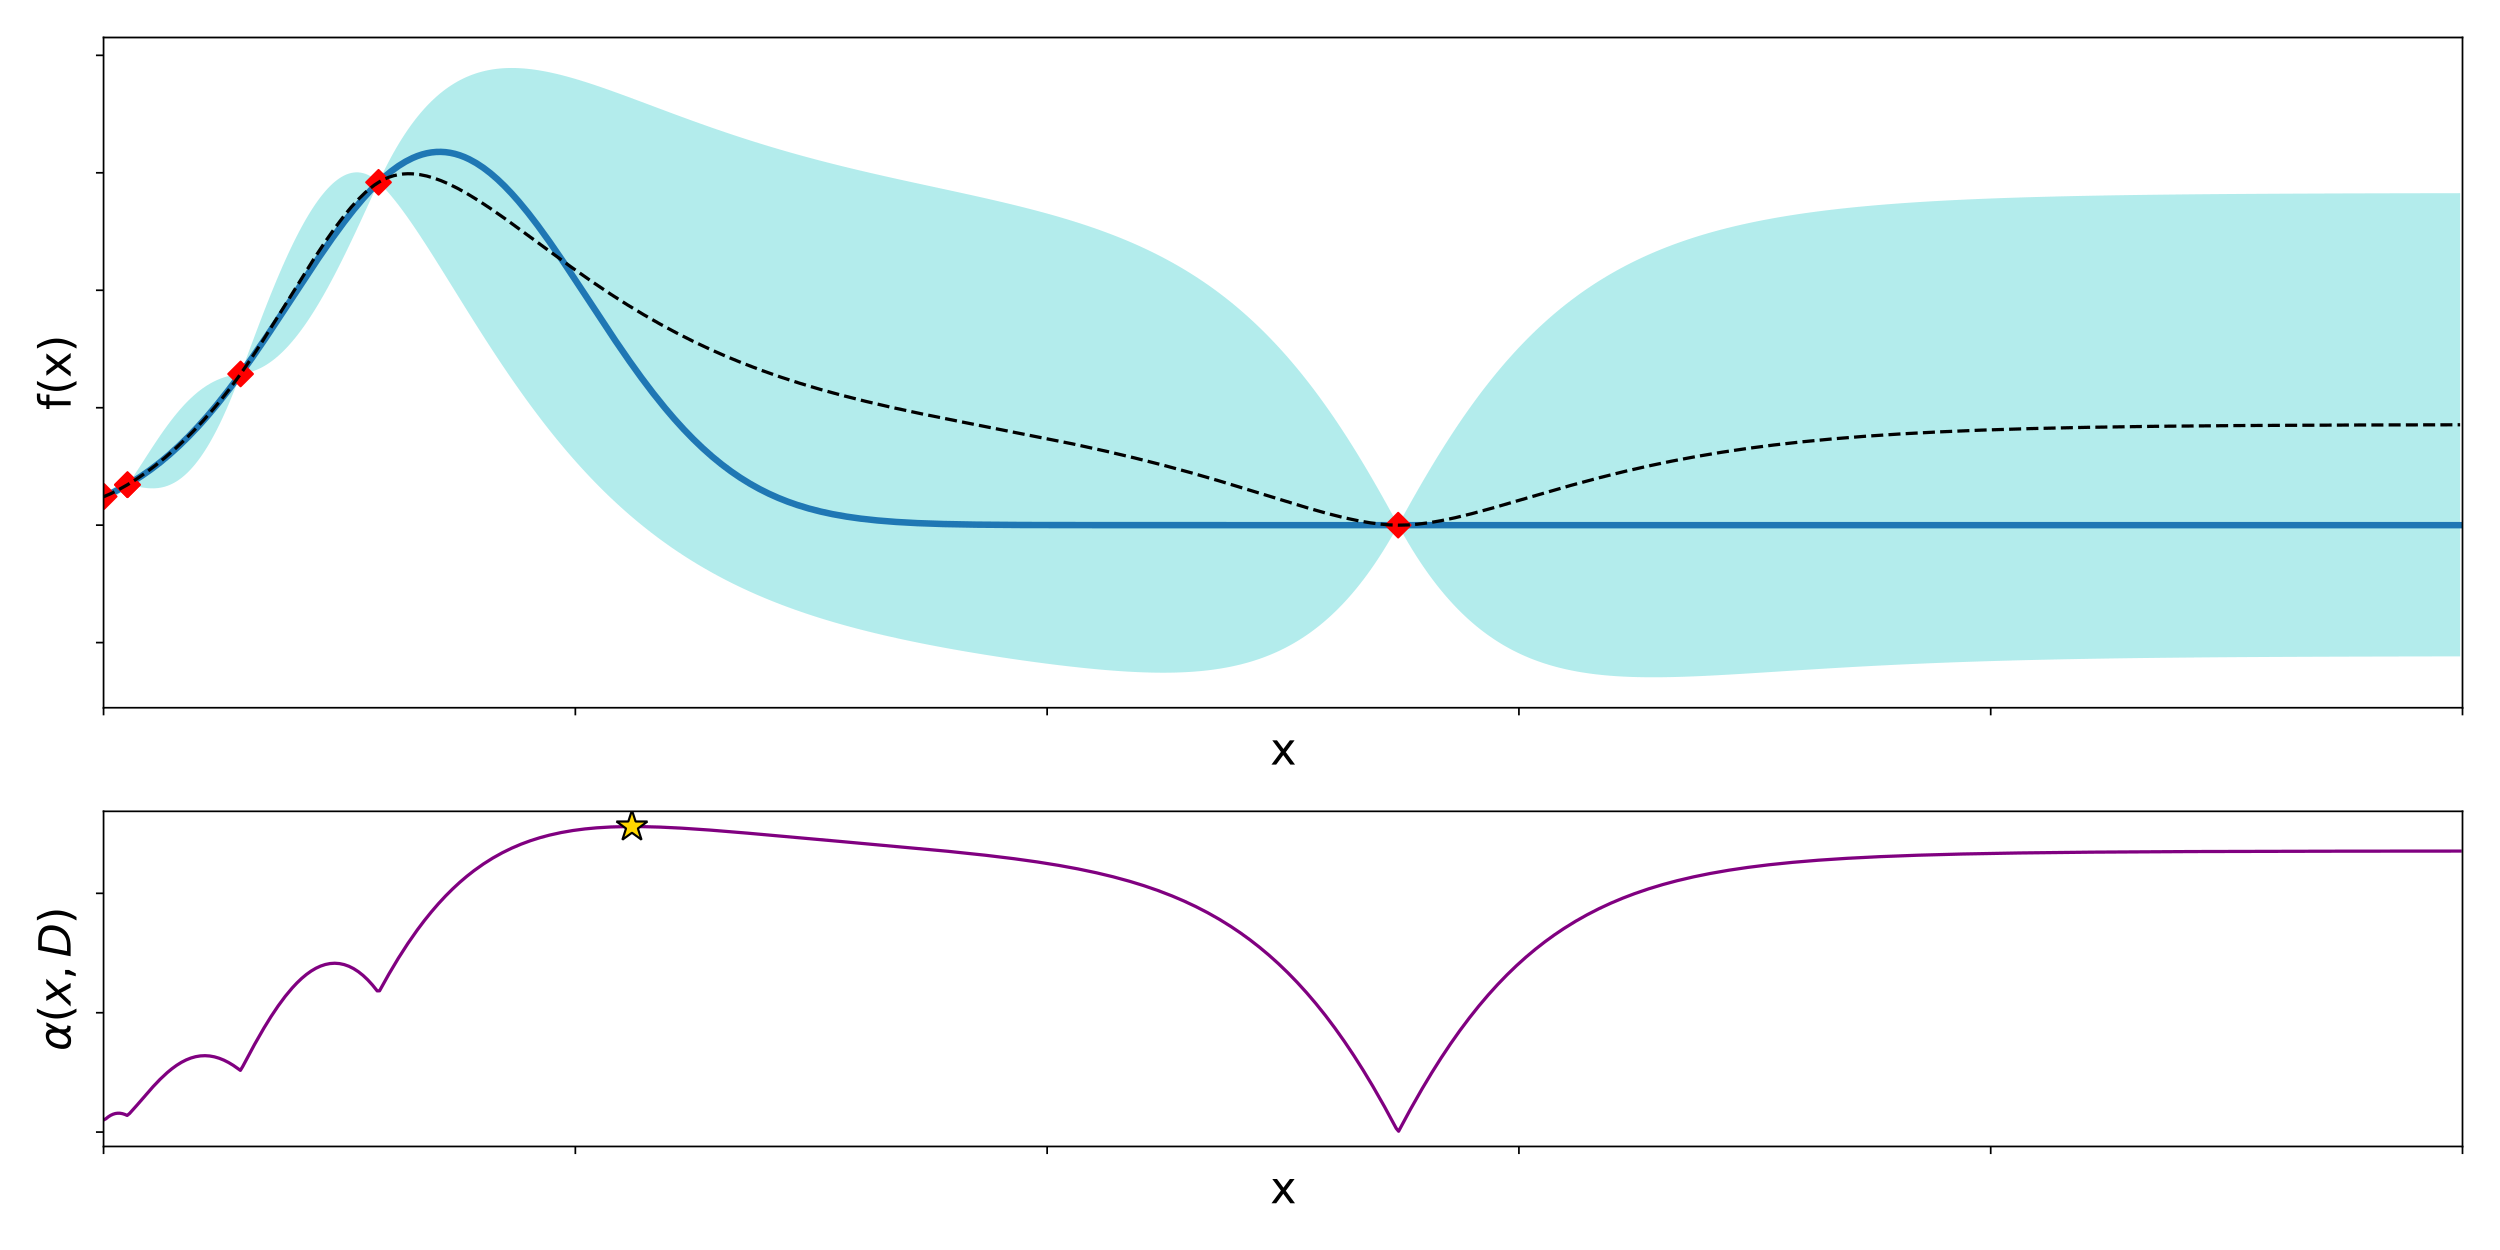 <?xml version="1.0" encoding="utf-8" standalone="no"?>
<!DOCTYPE svg PUBLIC "-//W3C//DTD SVG 1.1//EN"
  "http://www.w3.org/Graphics/SVG/1.1/DTD/svg11.dtd">
<svg xmlns:xlink="http://www.w3.org/1999/xlink" width="1152pt" height="576pt" viewBox="0 0 1152 576" xmlns="http://www.w3.org/2000/svg" version="1.1">
 <defs>
  <style type="text/css">*{stroke-linejoin: round; stroke-linecap: butt}</style>
 </defs>
 <g id="figure_1">
  <g id="patch_1">
   <path d="M 0 576 
L 1152 576 
L 1152 0 
L 0 0 
z
" style="fill: #ffffff"/>
  </g>
  <g id="axes_1">
   <g id="patch_2">
    <path d="M 47.72 326.133 
L 1134.72 326.133 
L 1134.72 17.28 
L 47.72 17.28 
z
" style="fill: #ffffff"/>
   </g>
   <g id="patch_3">
    <path d="M 47.72 229.167 
L 48.807 229.084 
L 49.894 229.281 
L 50.981 229.267 
L 52.068 229.041 
L 53.155 228.607 
L 54.242 227.97 
L 55.329 227.138 
L 56.416 226.12 
L 57.503 224.927 
L 58.59 223.589 
L 59.677 223.522 
L 60.764 223.721 
L 61.851 223.936 
L 62.938 224.154 
L 64.025 224.365 
L 65.112 224.559 
L 66.199 224.728 
L 67.286 224.867 
L 68.373 224.968 
L 69.46 225.027 
L 70.547 225.039 
L 71.634 224.999 
L 72.721 224.904 
L 73.808 224.75 
L 74.895 224.533 
L 75.982 224.251 
L 77.069 223.9 
L 78.156 223.48 
L 79.243 222.987 
L 80.33 222.419 
L 81.417 221.775 
L 82.504 221.052 
L 83.591 220.25 
L 84.678 219.367 
L 85.765 218.401 
L 86.852 217.352 
L 87.939 216.219 
L 89.026 215.001 
L 90.113 213.698 
L 91.2 212.308 
L 92.287 210.831 
L 93.374 209.267 
L 94.461 207.616 
L 95.548 205.878 
L 96.635 204.052 
L 97.722 202.139 
L 98.809 200.139 
L 99.896 198.052 
L 100.983 195.879 
L 102.07 193.62 
L 103.157 191.277 
L 104.244 188.849 
L 105.331 186.338 
L 106.418 183.746 
L 107.505 181.073 
L 108.592 178.321 
L 109.679 175.493 
L 110.766 172.622 
L 111.853 172.198 
L 112.94 172.017 
L 114.027 171.789 
L 115.114 171.513 
L 116.201 171.186 
L 117.288 170.807 
L 118.375 170.376 
L 119.462 169.891 
L 120.549 169.353 
L 121.636 168.76 
L 122.723 168.112 
L 123.81 167.408 
L 124.897 166.65 
L 125.984 165.836 
L 127.071 164.966 
L 128.158 164.041 
L 129.245 163.061 
L 130.332 162.025 
L 131.419 160.934 
L 132.506 159.789 
L 133.593 158.59 
L 134.68 157.338 
L 135.767 156.032 
L 136.854 154.674 
L 137.941 153.263 
L 139.028 151.802 
L 140.115 150.291 
L 141.202 148.73 
L 142.289 147.12 
L 143.376 145.462 
L 144.463 143.758 
L 145.55 142.009 
L 146.637 140.214 
L 147.724 138.377 
L 148.811 136.497 
L 149.898 134.576 
L 150.985 132.616 
L 152.072 130.617 
L 153.159 128.582 
L 154.246 126.512 
L 155.333 124.407 
L 156.42 122.271 
L 157.507 120.105 
L 158.594 117.91 
L 159.681 115.688 
L 160.768 113.442 
L 161.855 111.172 
L 162.942 108.882 
L 164.029 106.573 
L 165.116 104.248 
L 166.203 101.909 
L 167.29 99.558 
L 168.377 97.198 
L 169.464 94.831 
L 170.551 92.46 
L 171.638 90.089 
L 172.725 87.719 
L 173.812 85.358 
L 174.899 84.466 
L 175.986 85.539 
L 177.073 86.672 
L 178.16 87.857 
L 179.247 89.091 
L 180.334 90.37 
L 181.421 91.692 
L 182.508 93.054 
L 183.595 94.454 
L 184.682 95.888 
L 185.769 97.355 
L 186.856 98.852 
L 187.943 100.377 
L 189.03 101.928 
L 190.117 103.503 
L 191.204 105.1 
L 192.291 106.718 
L 193.378 108.354 
L 194.465 110.007 
L 195.552 111.675 
L 196.639 113.358 
L 197.726 115.052 
L 198.813 116.758 
L 199.9 118.473 
L 200.987 120.197 
L 202.074 121.927 
L 203.161 123.664 
L 204.248 125.406 
L 205.335 127.152 
L 206.422 128.901 
L 207.509 130.651 
L 208.596 132.403 
L 209.683 134.154 
L 210.77 135.906 
L 211.857 137.655 
L 212.944 139.403 
L 214.031 141.147 
L 215.118 142.888 
L 216.205 144.625 
L 217.292 146.356 
L 218.379 148.083 
L 219.466 149.803 
L 220.553 151.517 
L 221.64 153.224 
L 222.727 154.923 
L 223.814 156.614 
L 224.901 158.297 
L 225.988 159.972 
L 227.075 161.637 
L 228.162 163.292 
L 229.249 164.938 
L 230.336 166.573 
L 231.423 168.199 
L 232.51 169.813 
L 233.597 171.416 
L 234.684 173.009 
L 235.771 174.59 
L 236.858 176.159 
L 237.945 177.716 
L 239.032 179.261 
L 240.119 180.794 
L 241.206 182.315 
L 242.293 183.823 
L 243.38 185.319 
L 244.467 186.802 
L 245.554 188.272 
L 246.641 189.729 
L 247.728 191.173 
L 248.815 192.604 
L 249.902 194.022 
L 250.989 195.427 
L 252.076 196.819 
L 253.163 198.197 
L 254.25 199.562 
L 255.337 200.913 
L 256.424 202.251 
L 257.511 203.576 
L 258.598 204.888 
L 259.685 206.186 
L 260.772 207.471 
L 261.859 208.742 
L 262.946 210 
L 264.033 211.245 
L 265.12 212.477 
L 266.207 213.695 
L 267.294 214.901 
L 268.381 216.093 
L 269.468 217.272 
L 270.555 218.438 
L 271.642 219.592 
L 272.729 220.732 
L 273.816 221.859 
L 274.903 222.974 
L 275.99 224.076 
L 277.077 225.166 
L 278.164 226.243 
L 279.251 227.307 
L 280.338 228.359 
L 281.425 229.399 
L 282.512 230.427 
L 283.599 231.443 
L 284.686 232.446 
L 285.773 233.438 
L 286.86 234.418 
L 287.947 235.386 
L 289.034 236.343 
L 290.121 237.288 
L 291.208 238.221 
L 292.295 239.143 
L 293.382 240.054 
L 294.469 240.954 
L 295.556 241.843 
L 296.643 242.721 
L 297.73 243.588 
L 298.817 244.444 
L 299.904 245.29 
L 300.991 246.125 
L 302.078 246.95 
L 303.165 247.765 
L 304.252 248.569 
L 305.339 249.363 
L 306.426 250.148 
L 307.513 250.922 
L 308.6 251.687 
L 309.687 252.442 
L 310.774 253.187 
L 311.861 253.923 
L 312.948 254.65 
L 314.035 255.367 
L 315.122 256.076 
L 316.209 256.775 
L 317.296 257.466 
L 318.383 258.147 
L 319.47 258.82 
L 320.557 259.484 
L 321.644 260.14 
L 322.731 260.788 
L 323.818 261.427 
L 324.905 262.058 
L 325.992 262.681 
L 327.079 263.295 
L 328.166 263.902 
L 329.253 264.502 
L 330.34 265.093 
L 331.427 265.677 
L 332.514 266.254 
L 333.601 266.823 
L 334.688 267.384 
L 335.775 267.939 
L 336.862 268.486 
L 337.949 269.027 
L 339.036 269.56 
L 340.123 270.087 
L 341.21 270.607 
L 342.297 271.12 
L 343.384 271.627 
L 344.471 272.128 
L 345.558 272.622 
L 346.645 273.109 
L 347.732 273.591 
L 348.819 274.066 
L 349.906 274.536 
L 350.993 274.999 
L 352.08 275.457 
L 353.167 275.909 
L 354.254 276.355 
L 355.341 276.796 
L 356.428 277.231 
L 357.515 277.66 
L 358.602 278.085 
L 359.689 278.504 
L 360.776 278.917 
L 361.863 279.326 
L 362.95 279.73 
L 364.037 280.128 
L 365.124 280.522 
L 366.211 280.911 
L 367.298 281.295 
L 368.385 281.675 
L 369.472 282.05 
L 370.559 282.42 
L 371.646 282.786 
L 372.733 283.148 
L 373.82 283.505 
L 374.907 283.858 
L 375.994 284.207 
L 377.081 284.552 
L 378.168 284.892 
L 379.255 285.229 
L 380.342 285.562 
L 381.429 285.891 
L 382.516 286.216 
L 383.603 286.537 
L 384.69 286.855 
L 385.777 287.169 
L 386.864 287.479 
L 387.951 287.786 
L 389.038 288.09 
L 390.125 288.39 
L 391.212 288.687 
L 392.299 288.981 
L 393.386 289.271 
L 394.473 289.558 
L 395.56 289.842 
L 396.647 290.123 
L 397.734 290.401 
L 398.821 290.676 
L 399.908 290.948 
L 400.995 291.218 
L 402.082 291.484 
L 403.169 291.748 
L 404.256 292.009 
L 405.343 292.268 
L 406.43 292.523 
L 407.517 292.776 
L 408.604 293.027 
L 409.691 293.275 
L 410.778 293.521 
L 411.865 293.764 
L 412.952 294.006 
L 414.039 294.244 
L 415.126 294.481 
L 416.213 294.715 
L 417.3 294.947 
L 418.387 295.177 
L 419.474 295.404 
L 420.561 295.63 
L 421.648 295.854 
L 422.735 296.075 
L 423.822 296.295 
L 424.909 296.512 
L 425.996 296.728 
L 427.083 296.942 
L 428.17 297.154 
L 429.257 297.364 
L 430.344 297.573 
L 431.431 297.779 
L 432.518 297.984 
L 433.605 298.187 
L 434.692 298.389 
L 435.779 298.589 
L 436.866 298.787 
L 437.953 298.984 
L 439.04 299.179 
L 440.127 299.372 
L 441.214 299.564 
L 442.301 299.755 
L 443.388 299.943 
L 444.475 300.131 
L 445.562 300.317 
L 446.649 300.502 
L 447.736 300.685 
L 448.823 300.866 
L 449.91 301.047 
L 450.997 301.226 
L 452.084 301.403 
L 453.171 301.579 
L 454.258 301.754 
L 455.345 301.928 
L 456.432 302.1 
L 457.519 302.271 
L 458.606 302.441 
L 459.693 302.609 
L 460.78 302.776 
L 461.867 302.941 
L 462.954 303.106 
L 464.041 303.269 
L 465.128 303.431 
L 466.215 303.591 
L 467.302 303.75 
L 468.389 303.908 
L 469.476 304.065 
L 470.563 304.22 
L 471.65 304.374 
L 472.737 304.526 
L 473.824 304.677 
L 474.911 304.827 
L 475.998 304.976 
L 477.085 305.123 
L 478.172 305.269 
L 479.259 305.413 
L 480.346 305.556 
L 481.433 305.697 
L 482.52 305.837 
L 483.607 305.976 
L 484.694 306.113 
L 485.781 306.248 
L 486.868 306.382 
L 487.955 306.515 
L 489.042 306.645 
L 490.129 306.774 
L 491.216 306.902 
L 492.303 307.027 
L 493.39 307.151 
L 494.477 307.273 
L 495.564 307.394 
L 496.651 307.512 
L 497.738 307.628 
L 498.825 307.743 
L 499.912 307.855 
L 500.999 307.966 
L 502.086 308.074 
L 503.173 308.18 
L 504.26 308.284 
L 505.347 308.385 
L 506.434 308.485 
L 507.521 308.581 
L 508.608 308.676 
L 509.695 308.768 
L 510.782 308.857 
L 511.869 308.943 
L 512.956 309.027 
L 514.043 309.108 
L 515.13 309.186 
L 516.217 309.261 
L 517.304 309.333 
L 518.391 309.401 
L 519.478 309.467 
L 520.565 309.529 
L 521.652 309.587 
L 522.739 309.642 
L 523.826 309.694 
L 524.913 309.741 
L 526 309.785 
L 527.087 309.825 
L 528.174 309.861 
L 529.261 309.892 
L 530.348 309.919 
L 531.435 309.942 
L 532.522 309.96 
L 533.609 309.974 
L 534.696 309.982 
L 535.783 309.986 
L 536.87 309.985 
L 537.957 309.978 
L 539.044 309.966 
L 540.131 309.948 
L 541.218 309.925 
L 542.305 309.895 
L 543.392 309.86 
L 544.479 309.818 
L 545.566 309.77 
L 546.653 309.716 
L 547.74 309.655 
L 548.827 309.587 
L 549.914 309.511 
L 551.001 309.429 
L 552.088 309.339 
L 553.175 309.241 
L 554.262 309.135 
L 555.349 309.022 
L 556.436 308.9 
L 557.523 308.769 
L 558.61 308.63 
L 559.697 308.482 
L 560.784 308.324 
L 561.871 308.157 
L 562.958 307.98 
L 564.045 307.794 
L 565.132 307.597 
L 566.219 307.389 
L 567.306 307.171 
L 568.393 306.942 
L 569.48 306.702 
L 570.567 306.45 
L 571.654 306.186 
L 572.741 305.91 
L 573.828 305.622 
L 574.915 305.321 
L 576.002 305.007 
L 577.089 304.68 
L 578.176 304.339 
L 579.263 303.984 
L 580.35 303.615 
L 581.437 303.231 
L 582.524 302.832 
L 583.611 302.417 
L 584.698 301.987 
L 585.785 301.541 
L 586.872 301.079 
L 587.959 300.6 
L 589.046 300.104 
L 590.133 299.59 
L 591.22 299.058 
L 592.307 298.508 
L 593.394 297.939 
L 594.481 297.351 
L 595.568 296.744 
L 596.655 296.116 
L 597.742 295.468 
L 598.829 294.8 
L 599.916 294.11 
L 601.003 293.398 
L 602.09 292.665 
L 603.177 291.909 
L 604.264 291.13 
L 605.351 290.327 
L 606.438 289.5 
L 607.525 288.649 
L 608.612 287.773 
L 609.699 286.872 
L 610.786 285.945 
L 611.873 284.992 
L 612.96 284.011 
L 614.047 283.004 
L 615.134 281.968 
L 616.221 280.904 
L 617.308 279.812 
L 618.395 278.69 
L 619.482 277.538 
L 620.569 276.356 
L 621.656 275.143 
L 622.743 273.898 
L 623.83 272.622 
L 624.917 271.313 
L 626.004 269.971 
L 627.091 268.596 
L 628.178 267.186 
L 629.265 265.742 
L 630.352 264.263 
L 631.439 262.749 
L 632.526 261.198 
L 633.613 259.611 
L 634.7 257.987 
L 635.787 256.325 
L 636.874 254.626 
L 637.961 252.888 
L 639.048 251.11 
L 640.135 249.294 
L 641.222 247.438 
L 642.309 245.541 
L 643.396 243.606 
L 644.483 242.384 
L 645.57 244.348 
L 646.657 246.282 
L 647.744 248.177 
L 648.831 250.032 
L 649.918 251.847 
L 651.005 253.623 
L 652.092 255.36 
L 653.179 257.058 
L 654.266 258.719 
L 655.353 260.343 
L 656.44 261.93 
L 657.527 263.481 
L 658.614 264.995 
L 659.701 266.475 
L 660.788 267.919 
L 661.875 269.33 
L 662.962 270.706 
L 664.049 272.049 
L 665.136 273.36 
L 666.223 274.639 
L 667.31 275.885 
L 668.397 277.101 
L 669.484 278.286 
L 670.571 279.441 
L 671.658 280.566 
L 672.745 281.662 
L 673.832 282.73 
L 674.919 283.77 
L 676.006 284.782 
L 677.093 285.767 
L 678.18 286.725 
L 679.267 287.658 
L 680.354 288.565 
L 681.441 289.447 
L 682.528 290.304 
L 683.615 291.137 
L 684.702 291.947 
L 685.789 292.733 
L 686.876 293.497 
L 687.963 294.238 
L 689.05 294.958 
L 690.137 295.656 
L 691.224 296.333 
L 692.311 296.99 
L 693.398 297.627 
L 694.485 298.244 
L 695.572 298.842 
L 696.659 299.422 
L 697.746 299.982 
L 698.833 300.525 
L 699.92 301.051 
L 701.007 301.559 
L 702.094 302.05 
L 703.181 302.525 
L 704.268 302.984 
L 705.355 303.427 
L 706.442 303.854 
L 707.529 304.267 
L 708.616 304.665 
L 709.703 305.049 
L 710.79 305.419 
L 711.877 305.776 
L 712.964 306.119 
L 714.051 306.449 
L 715.138 306.766 
L 716.225 307.071 
L 717.312 307.364 
L 718.399 307.646 
L 719.486 307.916 
L 720.573 308.174 
L 721.66 308.422 
L 722.747 308.659 
L 723.834 308.886 
L 724.921 309.103 
L 726.008 309.31 
L 727.095 309.508 
L 728.182 309.696 
L 729.269 309.875 
L 730.356 310.046 
L 731.443 310.208 
L 732.53 310.361 
L 733.617 310.507 
L 734.704 310.644 
L 735.791 310.774 
L 736.878 310.897 
L 737.965 311.012 
L 739.052 311.12 
L 740.139 311.222 
L 741.226 311.317 
L 742.313 311.405 
L 743.4 311.487 
L 744.487 311.563 
L 745.574 311.634 
L 746.661 311.698 
L 747.748 311.757 
L 748.835 311.811 
L 749.922 311.859 
L 751.009 311.903 
L 752.096 311.942 
L 753.183 311.975 
L 754.27 312.005 
L 755.357 312.03 
L 756.444 312.05 
L 757.531 312.067 
L 758.618 312.08 
L 759.705 312.088 
L 760.792 312.093 
L 761.879 312.095 
L 762.966 312.092 
L 764.053 312.087 
L 765.14 312.078 
L 766.227 312.067 
L 767.314 312.052 
L 768.401 312.034 
L 769.488 312.014 
L 770.575 311.991 
L 771.662 311.965 
L 772.749 311.937 
L 773.836 311.906 
L 774.923 311.873 
L 776.01 311.838 
L 777.097 311.801 
L 778.184 311.762 
L 779.271 311.721 
L 780.358 311.678 
L 781.445 311.633 
L 782.532 311.587 
L 783.619 311.539 
L 784.706 311.489 
L 785.793 311.439 
L 786.88 311.386 
L 787.967 311.333 
L 789.054 311.278 
L 790.141 311.221 
L 791.228 311.164 
L 792.315 311.106 
L 793.402 311.047 
L 794.489 310.986 
L 795.576 310.925 
L 796.663 310.863 
L 797.75 310.8 
L 798.837 310.737 
L 799.924 310.673 
L 801.011 310.608 
L 802.098 310.542 
L 803.185 310.476 
L 804.272 310.41 
L 805.359 310.343 
L 806.446 310.276 
L 807.533 310.208 
L 808.62 310.14 
L 809.707 310.071 
L 810.794 310.003 
L 811.881 309.934 
L 812.968 309.865 
L 814.055 309.796 
L 815.142 309.726 
L 816.229 309.657 
L 817.316 309.587 
L 818.403 309.517 
L 819.49 309.448 
L 820.577 309.378 
L 821.664 309.309 
L 822.751 309.239 
L 823.838 309.17 
L 824.925 309.1 
L 826.012 309.031 
L 827.099 308.962 
L 828.186 308.893 
L 829.273 308.824 
L 830.36 308.756 
L 831.447 308.687 
L 832.534 308.619 
L 833.621 308.551 
L 834.708 308.484 
L 835.795 308.416 
L 836.882 308.349 
L 837.969 308.283 
L 839.056 308.216 
L 840.143 308.15 
L 841.23 308.085 
L 842.317 308.019 
L 843.404 307.954 
L 844.491 307.89 
L 845.578 307.826 
L 846.665 307.762 
L 847.752 307.699 
L 848.839 307.636 
L 849.926 307.573 
L 851.013 307.511 
L 852.1 307.449 
L 853.187 307.388 
L 854.274 307.327 
L 855.361 307.267 
L 856.448 307.207 
L 857.535 307.148 
L 858.622 307.089 
L 859.709 307.031 
L 860.796 306.973 
L 861.883 306.915 
L 862.97 306.858 
L 864.057 306.802 
L 865.144 306.746 
L 866.231 306.69 
L 867.318 306.635 
L 868.405 306.581 
L 869.492 306.527 
L 870.579 306.473 
L 871.666 306.42 
L 872.753 306.368 
L 873.84 306.316 
L 874.927 306.264 
L 876.014 306.213 
L 877.101 306.163 
L 878.188 306.113 
L 879.275 306.064 
L 880.362 306.015 
L 881.449 305.966 
L 882.536 305.918 
L 883.623 305.871 
L 884.71 305.824 
L 885.797 305.777 
L 886.884 305.731 
L 887.971 305.686 
L 889.058 305.641 
L 890.145 305.597 
L 891.232 305.553 
L 892.319 305.509 
L 893.406 305.466 
L 894.493 305.424 
L 895.58 305.382 
L 896.667 305.34 
L 897.754 305.299 
L 898.841 305.258 
L 899.928 305.218 
L 901.015 305.178 
L 902.102 305.139 
L 903.189 305.101 
L 904.276 305.062 
L 905.363 305.024 
L 906.45 304.987 
L 907.537 304.95 
L 908.624 304.914 
L 909.711 304.878 
L 910.798 304.842 
L 911.885 304.807 
L 912.972 304.772 
L 914.059 304.738 
L 915.146 304.704 
L 916.233 304.67 
L 917.32 304.637 
L 918.407 304.605 
L 919.494 304.573 
L 920.581 304.541 
L 921.668 304.509 
L 922.755 304.478 
L 923.842 304.448 
L 924.929 304.418 
L 926.016 304.388 
L 927.103 304.358 
L 928.19 304.329 
L 929.277 304.301 
L 930.364 304.272 
L 931.451 304.245 
L 932.538 304.217 
L 933.625 304.19 
L 934.712 304.163 
L 935.799 304.136 
L 936.886 304.11 
L 937.973 304.085 
L 939.06 304.059 
L 940.147 304.034 
L 941.234 304.009 
L 942.321 303.985 
L 943.408 303.961 
L 944.495 303.937 
L 945.582 303.914 
L 946.669 303.891 
L 947.756 303.868 
L 948.843 303.845 
L 949.93 303.823 
L 951.017 303.801 
L 952.104 303.78 
L 953.191 303.759 
L 954.278 303.738 
L 955.365 303.717 
L 956.452 303.697 
L 957.539 303.676 
L 958.626 303.657 
L 959.713 303.637 
L 960.8 303.618 
L 961.887 303.599 
L 962.974 303.58 
L 964.061 303.562 
L 965.148 303.543 
L 966.235 303.526 
L 967.322 303.508 
L 968.409 303.49 
L 969.496 303.473 
L 970.583 303.456 
L 971.67 303.44 
L 972.757 303.423 
L 973.844 303.407 
L 974.931 303.391 
L 976.018 303.375 
L 977.105 303.36 
L 978.192 303.344 
L 979.279 303.329 
L 980.366 303.315 
L 981.453 303.3 
L 982.54 303.285 
L 983.627 303.271 
L 984.714 303.257 
L 985.801 303.243 
L 986.888 303.23 
L 987.975 303.216 
L 989.062 303.203 
L 990.149 303.19 
L 991.236 303.177 
L 992.323 303.165 
L 993.41 303.152 
L 994.497 303.14 
L 995.584 303.128 
L 996.671 303.116 
L 997.758 303.105 
L 998.845 303.093 
L 999.932 303.082 
L 1001.019 303.07 
L 1002.106 303.059 
L 1003.193 303.049 
L 1004.28 303.038 
L 1005.367 303.027 
L 1006.454 303.017 
L 1007.541 303.007 
L 1008.628 302.997 
L 1009.715 302.987 
L 1010.802 302.977 
L 1011.889 302.967 
L 1012.976 302.958 
L 1014.063 302.949 
L 1015.15 302.939 
L 1016.237 302.93 
L 1017.324 302.921 
L 1018.411 302.913 
L 1019.498 302.904 
L 1020.585 302.895 
L 1021.672 302.887 
L 1022.759 302.879 
L 1023.846 302.871 
L 1024.933 302.863 
L 1026.02 302.855 
L 1027.107 302.847 
L 1028.194 302.839 
L 1029.281 302.832 
L 1030.368 302.825 
L 1031.455 302.817 
L 1032.542 302.81 
L 1033.629 302.803 
L 1034.716 302.796 
L 1035.803 302.789 
L 1036.89 302.782 
L 1037.977 302.776 
L 1039.064 302.769 
L 1040.151 302.763 
L 1041.238 302.757 
L 1042.325 302.75 
L 1043.412 302.744 
L 1044.499 302.738 
L 1045.586 302.732 
L 1046.673 302.726 
L 1047.76 302.721 
L 1048.847 302.715 
L 1049.934 302.709 
L 1051.021 302.704 
L 1052.108 302.698 
L 1053.195 302.693 
L 1054.282 302.688 
L 1055.369 302.683 
L 1056.456 302.678 
L 1057.543 302.673 
L 1058.63 302.668 
L 1059.717 302.663 
L 1060.804 302.658 
L 1061.891 302.653 
L 1062.978 302.649 
L 1064.065 302.644 
L 1065.152 302.64 
L 1066.239 302.635 
L 1067.326 302.631 
L 1068.413 302.627 
L 1069.5 302.622 
L 1070.587 302.618 
L 1071.674 302.614 
L 1072.761 302.61 
L 1073.848 302.606 
L 1074.935 302.602 
L 1076.022 302.599 
L 1077.109 302.595 
L 1078.196 302.591 
L 1079.283 302.588 
L 1080.37 302.584 
L 1081.457 302.58 
L 1082.544 302.577 
L 1083.631 302.574 
L 1084.718 302.57 
L 1085.805 302.567 
L 1086.892 302.564 
L 1087.979 302.56 
L 1089.066 302.557 
L 1090.153 302.554 
L 1091.24 302.551 
L 1092.327 302.548 
L 1093.414 302.545 
L 1094.501 302.542 
L 1095.588 302.539 
L 1096.675 302.537 
L 1097.762 302.534 
L 1098.849 302.531 
L 1099.936 302.528 
L 1101.023 302.526 
L 1102.11 302.523 
L 1103.197 302.521 
L 1104.284 302.518 
L 1105.371 302.516 
L 1106.458 302.513 
L 1107.545 302.511 
L 1108.632 302.509 
L 1109.719 302.506 
L 1110.806 302.504 
L 1111.893 302.502 
L 1112.98 302.5 
L 1114.067 302.497 
L 1115.154 302.495 
L 1116.241 302.493 
L 1117.328 302.491 
L 1118.415 302.489 
L 1119.502 302.487 
L 1120.589 302.485 
L 1121.676 302.483 
L 1122.763 302.481 
L 1123.85 302.479 
L 1124.937 302.478 
L 1126.024 302.476 
L 1127.111 302.474 
L 1128.198 302.472 
L 1129.285 302.47 
L 1130.372 302.469 
L 1131.459 302.467 
L 1132.546 302.465 
L 1133.633 302.464 
L 1133.633 89.01 
L 1132.546 89.011 
L 1131.459 89.013 
L 1130.372 89.015 
L 1129.285 89.016 
L 1128.198 89.018 
L 1127.111 89.02 
L 1126.024 89.022 
L 1124.937 89.024 
L 1123.85 89.025 
L 1122.763 89.027 
L 1121.676 89.029 
L 1120.589 89.031 
L 1119.502 89.033 
L 1118.415 89.035 
L 1117.328 89.037 
L 1116.241 89.039 
L 1115.154 89.042 
L 1114.067 89.044 
L 1112.98 89.046 
L 1111.893 89.048 
L 1110.806 89.05 
L 1109.719 89.053 
L 1108.632 89.055 
L 1107.545 89.057 
L 1106.458 89.06 
L 1105.371 89.062 
L 1104.284 89.065 
L 1103.197 89.067 
L 1102.11 89.07 
L 1101.023 89.073 
L 1099.936 89.075 
L 1098.849 89.078 
L 1097.762 89.081 
L 1096.675 89.084 
L 1095.588 89.086 
L 1094.501 89.089 
L 1093.414 89.092 
L 1092.327 89.095 
L 1091.24 89.098 
L 1090.153 89.101 
L 1089.066 89.105 
L 1087.979 89.108 
L 1086.892 89.111 
L 1085.805 89.114 
L 1084.718 89.118 
L 1083.631 89.121 
L 1082.544 89.125 
L 1081.457 89.128 
L 1080.37 89.132 
L 1079.283 89.135 
L 1078.196 89.139 
L 1077.109 89.143 
L 1076.022 89.147 
L 1074.935 89.151 
L 1073.848 89.155 
L 1072.761 89.159 
L 1071.674 89.163 
L 1070.587 89.167 
L 1069.5 89.171 
L 1068.413 89.175 
L 1067.326 89.18 
L 1066.239 89.184 
L 1065.152 89.189 
L 1064.065 89.193 
L 1062.978 89.198 
L 1061.891 89.203 
L 1060.804 89.208 
L 1059.717 89.213 
L 1058.63 89.218 
L 1057.543 89.223 
L 1056.456 89.228 
L 1055.369 89.233 
L 1054.282 89.238 
L 1053.195 89.244 
L 1052.108 89.249 
L 1051.021 89.255 
L 1049.934 89.261 
L 1048.847 89.266 
L 1047.76 89.272 
L 1046.673 89.278 
L 1045.586 89.284 
L 1044.499 89.29 
L 1043.412 89.297 
L 1042.325 89.303 
L 1041.238 89.31 
L 1040.151 89.316 
L 1039.064 89.323 
L 1037.977 89.33 
L 1036.89 89.337 
L 1035.803 89.344 
L 1034.716 89.351 
L 1033.629 89.358 
L 1032.542 89.365 
L 1031.455 89.373 
L 1030.368 89.381 
L 1029.281 89.388 
L 1028.194 89.396 
L 1027.107 89.404 
L 1026.02 89.412 
L 1024.933 89.421 
L 1023.846 89.429 
L 1022.759 89.438 
L 1021.672 89.446 
L 1020.585 89.455 
L 1019.498 89.464 
L 1018.411 89.473 
L 1017.324 89.482 
L 1016.237 89.492 
L 1015.15 89.501 
L 1014.063 89.511 
L 1012.976 89.521 
L 1011.889 89.531 
L 1010.802 89.541 
L 1009.715 89.552 
L 1008.628 89.562 
L 1007.541 89.573 
L 1006.454 89.584 
L 1005.367 89.595 
L 1004.28 89.606 
L 1003.193 89.618 
L 1002.106 89.629 
L 1001.019 89.641 
L 999.932 89.653 
L 998.845 89.665 
L 997.758 89.678 
L 996.671 89.69 
L 995.584 89.703 
L 994.497 89.716 
L 993.41 89.729 
L 992.323 89.743 
L 991.236 89.756 
L 990.149 89.77 
L 989.062 89.784 
L 987.975 89.799 
L 986.888 89.813 
L 985.801 89.828 
L 984.714 89.843 
L 983.627 89.859 
L 982.54 89.874 
L 981.453 89.89 
L 980.366 89.906 
L 979.279 89.922 
L 978.192 89.939 
L 977.105 89.956 
L 976.018 89.973 
L 974.931 89.991 
L 973.844 90.008 
L 972.757 90.026 
L 971.67 90.045 
L 970.583 90.063 
L 969.496 90.082 
L 968.409 90.101 
L 967.322 90.121 
L 966.235 90.141 
L 965.148 90.161 
L 964.061 90.181 
L 962.974 90.202 
L 961.887 90.224 
L 960.8 90.245 
L 959.713 90.267 
L 958.626 90.289 
L 957.539 90.312 
L 956.452 90.335 
L 955.365 90.358 
L 954.278 90.382 
L 953.191 90.406 
L 952.104 90.43 
L 951.017 90.455 
L 949.93 90.481 
L 948.843 90.506 
L 947.756 90.533 
L 946.669 90.559 
L 945.582 90.586 
L 944.495 90.614 
L 943.408 90.642 
L 942.321 90.67 
L 941.234 90.699 
L 940.147 90.728 
L 939.06 90.758 
L 937.973 90.788 
L 936.886 90.819 
L 935.799 90.85 
L 934.712 90.882 
L 933.625 90.915 
L 932.538 90.947 
L 931.451 90.981 
L 930.364 91.015 
L 929.277 91.049 
L 928.19 91.084 
L 927.103 91.12 
L 926.016 91.156 
L 924.929 91.193 
L 923.842 91.231 
L 922.755 91.269 
L 921.668 91.307 
L 920.581 91.347 
L 919.494 91.387 
L 918.407 91.427 
L 917.32 91.469 
L 916.233 91.511 
L 915.146 91.553 
L 914.059 91.597 
L 912.972 91.641 
L 911.885 91.686 
L 910.798 91.731 
L 909.711 91.778 
L 908.624 91.825 
L 907.537 91.873 
L 906.45 91.921 
L 905.363 91.971 
L 904.276 92.021 
L 903.189 92.072 
L 902.102 92.124 
L 901.015 92.177 
L 899.928 92.231 
L 898.841 92.285 
L 897.754 92.341 
L 896.667 92.397 
L 895.58 92.455 
L 894.493 92.513 
L 893.406 92.572 
L 892.319 92.633 
L 891.232 92.694 
L 890.145 92.756 
L 889.058 92.82 
L 887.971 92.884 
L 886.884 92.95 
L 885.797 93.016 
L 884.71 93.084 
L 883.623 93.153 
L 882.536 93.223 
L 881.449 93.294 
L 880.362 93.366 
L 879.275 93.44 
L 878.188 93.515 
L 877.101 93.591 
L 876.014 93.668 
L 874.927 93.747 
L 873.84 93.827 
L 872.753 93.908 
L 871.666 93.991 
L 870.579 94.075 
L 869.492 94.16 
L 868.405 94.247 
L 867.318 94.336 
L 866.231 94.426 
L 865.144 94.517 
L 864.057 94.61 
L 862.97 94.705 
L 861.883 94.801 
L 860.796 94.898 
L 859.709 94.998 
L 858.622 95.099 
L 857.535 95.202 
L 856.448 95.306 
L 855.361 95.413 
L 854.274 95.521 
L 853.187 95.631 
L 852.1 95.743 
L 851.013 95.856 
L 849.926 95.972 
L 848.839 96.09 
L 847.752 96.209 
L 846.665 96.331 
L 845.578 96.455 
L 844.491 96.581 
L 843.404 96.709 
L 842.317 96.839 
L 841.23 96.972 
L 840.143 97.106 
L 839.056 97.243 
L 837.969 97.383 
L 836.882 97.525 
L 835.795 97.669 
L 834.708 97.815 
L 833.621 97.965 
L 832.534 98.116 
L 831.447 98.271 
L 830.36 98.428 
L 829.273 98.587 
L 828.186 98.75 
L 827.099 98.915 
L 826.012 99.083 
L 824.925 99.254 
L 823.838 99.428 
L 822.751 99.605 
L 821.664 99.785 
L 820.577 99.968 
L 819.49 100.154 
L 818.403 100.344 
L 817.316 100.537 
L 816.229 100.733 
L 815.142 100.932 
L 814.055 101.135 
L 812.968 101.341 
L 811.881 101.551 
L 810.794 101.765 
L 809.707 101.982 
L 808.62 102.203 
L 807.533 102.428 
L 806.446 102.657 
L 805.359 102.89 
L 804.272 103.126 
L 803.185 103.367 
L 802.098 103.612 
L 801.011 103.862 
L 799.924 104.115 
L 798.837 104.373 
L 797.75 104.636 
L 796.663 104.903 
L 795.576 105.174 
L 794.489 105.451 
L 793.402 105.732 
L 792.315 106.018 
L 791.228 106.309 
L 790.141 106.605 
L 789.054 106.906 
L 787.967 107.212 
L 786.88 107.524 
L 785.793 107.841 
L 784.706 108.163 
L 783.619 108.491 
L 782.532 108.825 
L 781.445 109.164 
L 780.358 109.51 
L 779.271 109.861 
L 778.184 110.218 
L 777.097 110.582 
L 776.01 110.952 
L 774.923 111.328 
L 773.836 111.71 
L 772.749 112.1 
L 771.662 112.495 
L 770.575 112.898 
L 769.488 113.308 
L 768.401 113.725 
L 767.314 114.148 
L 766.227 114.579 
L 765.14 115.018 
L 764.053 115.464 
L 762.966 115.917 
L 761.879 116.379 
L 760.792 116.848 
L 759.705 117.325 
L 758.618 117.81 
L 757.531 118.304 
L 756.444 118.806 
L 755.357 119.316 
L 754.27 119.835 
L 753.183 120.363 
L 752.096 120.9 
L 751.009 121.446 
L 749.922 122.001 
L 748.835 122.565 
L 747.748 123.139 
L 746.661 123.723 
L 745.574 124.316 
L 744.487 124.919 
L 743.4 125.532 
L 742.313 126.156 
L 741.226 126.789 
L 740.139 127.434 
L 739.052 128.089 
L 737.965 128.754 
L 736.878 129.431 
L 735.791 130.119 
L 734.704 130.818 
L 733.617 131.529 
L 732.53 132.251 
L 731.443 132.985 
L 730.356 133.731 
L 729.269 134.489 
L 728.182 135.259 
L 727.095 136.042 
L 726.008 136.837 
L 724.921 137.645 
L 723.834 138.466 
L 722.747 139.299 
L 721.66 140.147 
L 720.573 141.007 
L 719.486 141.881 
L 718.399 142.769 
L 717.312 143.671 
L 716.225 144.587 
L 715.138 145.517 
L 714.051 146.461 
L 712.964 147.42 
L 711.877 148.394 
L 710.79 149.383 
L 709.703 150.386 
L 708.616 151.405 
L 707.529 152.44 
L 706.442 153.489 
L 705.355 154.555 
L 704.268 155.636 
L 703.181 156.733 
L 702.094 157.847 
L 701.007 158.977 
L 699.92 160.123 
L 698.833 161.285 
L 697.746 162.465 
L 696.659 163.661 
L 695.572 164.874 
L 694.485 166.105 
L 693.398 167.352 
L 692.311 168.617 
L 691.224 169.9 
L 690.137 171.2 
L 689.05 172.517 
L 687.963 173.853 
L 686.876 175.206 
L 685.789 176.577 
L 684.702 177.967 
L 683.615 179.374 
L 682.528 180.799 
L 681.441 182.243 
L 680.354 183.705 
L 679.267 185.185 
L 678.18 186.684 
L 677.093 188.2 
L 676.006 189.736 
L 674.919 191.289 
L 673.832 192.861 
L 672.745 194.45 
L 671.658 196.058 
L 670.571 197.685 
L 669.484 199.329 
L 668.397 200.991 
L 667.31 202.671 
L 666.223 204.369 
L 665.136 206.084 
L 664.049 207.816 
L 662.962 209.566 
L 661.875 211.333 
L 660.788 213.116 
L 659.701 214.916 
L 658.614 216.732 
L 657.527 218.564 
L 656.44 220.411 
L 655.353 222.274 
L 654.266 224.151 
L 653.179 226.042 
L 652.092 227.948 
L 651.005 229.866 
L 649.918 231.797 
L 648.831 233.741 
L 647.744 235.696 
L 646.657 237.661 
L 645.57 239.636 
L 644.483 241.61 
L 643.396 240.364 
L 642.309 238.373 
L 641.222 236.39 
L 640.135 234.418 
L 639.048 232.457 
L 637.961 230.508 
L 636.874 228.571 
L 635.787 226.648 
L 634.7 224.738 
L 633.613 222.842 
L 632.526 220.96 
L 631.439 219.094 
L 630.352 217.242 
L 629.265 215.407 
L 628.178 213.588 
L 627.091 211.784 
L 626.004 209.998 
L 624.917 208.228 
L 623.83 206.475 
L 622.743 204.74 
L 621.656 203.021 
L 620.569 201.321 
L 619.482 199.638 
L 618.395 197.973 
L 617.308 196.326 
L 616.221 194.696 
L 615.134 193.085 
L 614.047 191.492 
L 612.96 189.918 
L 611.873 188.361 
L 610.786 186.822 
L 609.699 185.302 
L 608.612 183.8 
L 607.525 182.316 
L 606.438 180.851 
L 605.351 179.403 
L 604.264 177.973 
L 603.177 176.562 
L 602.09 175.168 
L 601.003 173.792 
L 599.916 172.434 
L 598.829 171.093 
L 597.742 169.77 
L 596.655 168.465 
L 595.568 167.177 
L 594.481 165.906 
L 593.394 164.652 
L 592.307 163.415 
L 591.22 162.195 
L 590.133 160.992 
L 589.046 159.805 
L 587.959 158.635 
L 586.872 157.481 
L 585.785 156.343 
L 584.698 155.221 
L 583.611 154.115 
L 582.524 153.025 
L 581.437 151.95 
L 580.35 150.89 
L 579.263 149.846 
L 578.176 148.817 
L 577.089 147.802 
L 576.002 146.803 
L 574.915 145.818 
L 573.828 144.847 
L 572.741 143.891 
L 571.654 142.948 
L 570.567 142.019 
L 569.48 141.104 
L 568.393 140.203 
L 567.306 139.315 
L 566.219 138.44 
L 565.132 137.578 
L 564.045 136.729 
L 562.958 135.893 
L 561.871 135.069 
L 560.784 134.257 
L 559.697 133.458 
L 558.61 132.67 
L 557.523 131.895 
L 556.436 131.131 
L 555.349 130.378 
L 554.262 129.637 
L 553.175 128.907 
L 552.088 128.188 
L 551.001 127.479 
L 549.914 126.782 
L 548.827 126.095 
L 547.74 125.418 
L 546.653 124.751 
L 545.566 124.095 
L 544.479 123.448 
L 543.392 122.811 
L 542.305 122.183 
L 541.218 121.565 
L 540.131 120.956 
L 539.044 120.356 
L 537.957 119.765 
L 536.87 119.183 
L 535.783 118.61 
L 534.696 118.045 
L 533.609 117.488 
L 532.522 116.94 
L 531.435 116.399 
L 530.348 115.867 
L 529.261 115.342 
L 528.174 114.825 
L 527.087 114.316 
L 526 113.814 
L 524.913 113.319 
L 523.826 112.831 
L 522.739 112.35 
L 521.652 111.876 
L 520.565 111.409 
L 519.478 110.948 
L 518.391 110.494 
L 517.304 110.046 
L 516.217 109.605 
L 515.13 109.169 
L 514.043 108.74 
L 512.956 108.316 
L 511.869 107.899 
L 510.782 107.486 
L 509.695 107.08 
L 508.608 106.678 
L 507.521 106.282 
L 506.434 105.892 
L 505.347 105.506 
L 504.26 105.125 
L 503.173 104.749 
L 502.086 104.378 
L 500.999 104.012 
L 499.912 103.65 
L 498.825 103.293 
L 497.738 102.94 
L 496.651 102.591 
L 495.564 102.247 
L 494.477 101.906 
L 493.39 101.57 
L 492.303 101.237 
L 491.216 100.908 
L 490.129 100.583 
L 489.042 100.261 
L 487.955 99.944 
L 486.868 99.629 
L 485.781 99.318 
L 484.694 99.01 
L 483.607 98.705 
L 482.52 98.403 
L 481.433 98.105 
L 480.346 97.809 
L 479.259 97.516 
L 478.172 97.226 
L 477.085 96.939 
L 475.998 96.654 
L 474.911 96.372 
L 473.824 96.092 
L 472.737 95.815 
L 471.65 95.539 
L 470.563 95.267 
L 469.476 94.996 
L 468.389 94.727 
L 467.302 94.461 
L 466.215 94.196 
L 465.128 93.934 
L 464.041 93.673 
L 462.954 93.414 
L 461.867 93.156 
L 460.78 92.9 
L 459.693 92.646 
L 458.606 92.393 
L 457.519 92.142 
L 456.432 91.892 
L 455.345 91.643 
L 454.258 91.396 
L 453.171 91.149 
L 452.084 90.904 
L 450.997 90.66 
L 449.91 90.417 
L 448.823 90.175 
L 447.736 89.934 
L 446.649 89.693 
L 445.562 89.454 
L 444.475 89.215 
L 443.388 88.976 
L 442.301 88.739 
L 441.214 88.501 
L 440.127 88.265 
L 439.04 88.028 
L 437.953 87.793 
L 436.866 87.557 
L 435.779 87.322 
L 434.692 87.087 
L 433.605 86.852 
L 432.518 86.617 
L 431.431 86.383 
L 430.344 86.148 
L 429.257 85.914 
L 428.17 85.679 
L 427.083 85.444 
L 425.996 85.209 
L 424.909 84.974 
L 423.822 84.739 
L 422.735 84.503 
L 421.648 84.267 
L 420.561 84.031 
L 419.474 83.794 
L 418.387 83.556 
L 417.3 83.318 
L 416.213 83.08 
L 415.126 82.841 
L 414.039 82.601 
L 412.952 82.361 
L 411.865 82.12 
L 410.778 81.878 
L 409.691 81.635 
L 408.604 81.392 
L 407.517 81.147 
L 406.43 80.902 
L 405.343 80.655 
L 404.256 80.408 
L 403.169 80.159 
L 402.082 79.91 
L 400.995 79.659 
L 399.908 79.407 
L 398.821 79.154 
L 397.734 78.9 
L 396.647 78.644 
L 395.56 78.387 
L 394.473 78.129 
L 393.386 77.87 
L 392.299 77.609 
L 391.212 77.346 
L 390.125 77.082 
L 389.038 76.817 
L 387.951 76.55 
L 386.864 76.281 
L 385.777 76.011 
L 384.69 75.739 
L 383.603 75.466 
L 382.516 75.191 
L 381.429 74.914 
L 380.342 74.635 
L 379.255 74.355 
L 378.168 74.073 
L 377.081 73.789 
L 375.994 73.503 
L 374.907 73.215 
L 373.82 72.925 
L 372.733 72.634 
L 371.646 72.34 
L 370.559 72.045 
L 369.472 71.747 
L 368.385 71.448 
L 367.298 71.147 
L 366.211 70.843 
L 365.124 70.538 
L 364.037 70.23 
L 362.95 69.92 
L 361.863 69.608 
L 360.776 69.295 
L 359.689 68.978 
L 358.602 68.66 
L 357.515 68.34 
L 356.428 68.017 
L 355.341 67.693 
L 354.254 67.366 
L 353.167 67.037 
L 352.08 66.706 
L 350.993 66.372 
L 349.906 66.037 
L 348.819 65.699 
L 347.732 65.359 
L 346.645 65.017 
L 345.558 64.673 
L 344.471 64.326 
L 343.384 63.977 
L 342.297 63.626 
L 341.21 63.273 
L 340.123 62.918 
L 339.036 62.561 
L 337.949 62.201 
L 336.862 61.84 
L 335.775 61.476 
L 334.688 61.111 
L 333.601 60.743 
L 332.514 60.373 
L 331.427 60.001 
L 330.34 59.628 
L 329.253 59.252 
L 328.166 58.874 
L 327.079 58.495 
L 325.992 58.113 
L 324.905 57.73 
L 323.818 57.345 
L 322.731 56.959 
L 321.644 56.571 
L 320.557 56.181 
L 319.47 55.789 
L 318.383 55.396 
L 317.296 55.002 
L 316.209 54.606 
L 315.122 54.209 
L 314.035 53.81 
L 312.948 53.411 
L 311.861 53.01 
L 310.774 52.608 
L 309.687 52.205 
L 308.6 51.801 
L 307.513 51.397 
L 306.426 50.991 
L 305.339 50.585 
L 304.252 50.179 
L 303.165 49.772 
L 302.078 49.365 
L 300.991 48.957 
L 299.904 48.549 
L 298.817 48.142 
L 297.73 47.734 
L 296.643 47.327 
L 295.556 46.92 
L 294.469 46.513 
L 293.382 46.108 
L 292.295 45.702 
L 291.208 45.298 
L 290.121 44.895 
L 289.034 44.493 
L 287.947 44.093 
L 286.86 43.694 
L 285.773 43.297 
L 284.686 42.902 
L 283.599 42.508 
L 282.512 42.118 
L 281.425 41.729 
L 280.338 41.343 
L 279.251 40.961 
L 278.164 40.581 
L 277.077 40.205 
L 275.99 39.832 
L 274.903 39.463 
L 273.816 39.098 
L 272.729 38.737 
L 271.642 38.381 
L 270.555 38.029 
L 269.468 37.683 
L 268.381 37.342 
L 267.294 37.007 
L 266.207 36.677 
L 265.12 36.354 
L 264.033 36.037 
L 262.946 35.727 
L 261.859 35.425 
L 260.772 35.129 
L 259.685 34.842 
L 258.598 34.563 
L 257.511 34.292 
L 256.424 34.031 
L 255.337 33.778 
L 254.25 33.536 
L 253.163 33.303 
L 252.076 33.081 
L 250.989 32.87 
L 249.902 32.67 
L 248.815 32.482 
L 247.728 32.306 
L 246.641 32.143 
L 245.554 31.993 
L 244.467 31.857 
L 243.38 31.734 
L 242.293 31.627 
L 241.206 31.535 
L 240.119 31.458 
L 239.032 31.397 
L 237.945 31.354 
L 236.858 31.327 
L 235.771 31.319 
L 234.684 31.329 
L 233.597 31.358 
L 232.51 31.407 
L 231.423 31.476 
L 230.336 31.566 
L 229.249 31.678 
L 228.162 31.812 
L 227.075 31.969 
L 225.988 32.149 
L 224.901 32.354 
L 223.814 32.585 
L 222.727 32.84 
L 221.64 33.123 
L 220.553 33.433 
L 219.466 33.77 
L 218.379 34.137 
L 217.292 34.533 
L 216.205 34.96 
L 215.118 35.418 
L 214.031 35.909 
L 212.944 36.432 
L 211.857 36.989 
L 210.77 37.581 
L 209.683 38.209 
L 208.596 38.873 
L 207.509 39.574 
L 206.422 40.314 
L 205.335 41.094 
L 204.248 41.913 
L 203.161 42.774 
L 202.074 43.678 
L 200.987 44.624 
L 199.9 45.615 
L 198.813 46.651 
L 197.726 47.733 
L 196.639 48.863 
L 195.552 50.04 
L 194.465 51.268 
L 193.378 52.546 
L 192.291 53.875 
L 191.204 55.257 
L 190.117 56.692 
L 189.03 58.182 
L 187.943 59.728 
L 186.856 61.331 
L 185.769 62.991 
L 184.682 64.71 
L 183.595 66.489 
L 182.508 68.33 
L 181.421 70.232 
L 180.334 72.197 
L 179.247 74.225 
L 178.16 76.319 
L 177.073 78.478 
L 175.986 80.703 
L 174.899 82.991 
L 173.812 83.441 
L 172.725 82.546 
L 171.638 81.765 
L 170.551 81.098 
L 169.464 80.543 
L 168.377 80.101 
L 167.29 79.768 
L 166.203 79.543 
L 165.116 79.426 
L 164.029 79.413 
L 162.942 79.504 
L 161.855 79.697 
L 160.768 79.99 
L 159.681 80.383 
L 158.594 80.872 
L 157.507 81.457 
L 156.42 82.136 
L 155.333 82.908 
L 154.246 83.77 
L 153.159 84.721 
L 152.072 85.761 
L 150.985 86.886 
L 149.898 88.096 
L 148.811 89.388 
L 147.724 90.762 
L 146.637 92.215 
L 145.55 93.747 
L 144.463 95.354 
L 143.376 97.037 
L 142.289 98.792 
L 141.202 100.618 
L 140.115 102.514 
L 139.028 104.478 
L 137.941 106.508 
L 136.854 108.602 
L 135.767 110.759 
L 134.68 112.976 
L 133.593 115.252 
L 132.506 117.584 
L 131.419 119.971 
L 130.332 122.411 
L 129.245 124.902 
L 128.158 127.44 
L 127.071 130.026 
L 125.984 132.655 
L 124.897 135.325 
L 123.81 138.035 
L 122.723 140.782 
L 121.636 143.563 
L 120.549 146.375 
L 119.462 149.215 
L 118.375 152.081 
L 117.288 154.97 
L 116.201 157.878 
L 115.114 160.801 
L 114.027 163.737 
L 112.94 166.681 
L 111.853 169.629 
L 110.766 172.287 
L 109.679 172.451 
L 108.592 172.61 
L 107.505 172.799 
L 106.418 173.022 
L 105.331 173.28 
L 104.244 173.577 
L 103.157 173.913 
L 102.07 174.29 
L 100.983 174.711 
L 99.896 175.176 
L 98.809 175.687 
L 97.722 176.244 
L 96.635 176.849 
L 95.548 177.503 
L 94.461 178.206 
L 93.374 178.959 
L 92.287 179.761 
L 91.2 180.614 
L 90.113 181.517 
L 89.026 182.471 
L 87.939 183.475 
L 86.852 184.529 
L 85.765 185.631 
L 84.678 186.783 
L 83.591 187.983 
L 82.504 189.229 
L 81.417 190.521 
L 80.33 191.858 
L 79.243 193.238 
L 78.156 194.66 
L 77.069 196.12 
L 75.982 197.619 
L 74.895 199.152 
L 73.808 200.717 
L 72.721 202.312 
L 71.634 203.933 
L 70.547 205.576 
L 69.46 207.238 
L 68.373 208.914 
L 67.286 210.599 
L 66.199 212.288 
L 65.112 213.974 
L 64.025 215.651 
L 62.938 217.31 
L 61.851 218.942 
L 60.764 220.536 
L 59.677 222.08 
L 58.59 223.323 
L 57.503 223.259 
L 56.416 223.306 
L 55.329 223.489 
L 54.242 223.82 
L 53.155 224.305 
L 52.068 224.948 
L 50.981 225.752 
L 49.894 226.719 
L 48.807 227.846 
L 47.72 228.639 
z
" clip-path="url(#pdec5b434f1)" style="fill: #00bfbf; opacity: 0.3"/>
   </g>
   <g id="matplotlib.axis_1">
    <g id="xtick_1">
     <g id="line2d_1">
      <defs>
       <path id="m7964b24ca3" d="M 0 0 
L 0 3.5 
" style="stroke: #000000; stroke-width: 0.8"/>
      </defs>
      <g>
       <use xlink:href="#m7964b24ca3" x="47.72" y="326.133" style="stroke: #000000; stroke-width: 0.8"/>
      </g>
     </g>
    </g>
    <g id="xtick_2">
     <g id="line2d_2">
      <g>
       <use xlink:href="#m7964b24ca3" x="265.12" y="326.133" style="stroke: #000000; stroke-width: 0.8"/>
      </g>
     </g>
    </g>
    <g id="xtick_3">
     <g id="line2d_3">
      <g>
       <use xlink:href="#m7964b24ca3" x="482.52" y="326.133" style="stroke: #000000; stroke-width: 0.8"/>
      </g>
     </g>
    </g>
    <g id="xtick_4">
     <g id="line2d_4">
      <g>
       <use xlink:href="#m7964b24ca3" x="699.92" y="326.133" style="stroke: #000000; stroke-width: 0.8"/>
      </g>
     </g>
    </g>
    <g id="xtick_5">
     <g id="line2d_5">
      <g>
       <use xlink:href="#m7964b24ca3" x="917.32" y="326.133" style="stroke: #000000; stroke-width: 0.8"/>
      </g>
     </g>
    </g>
    <g id="xtick_6">
     <g id="line2d_6">
      <g>
       <use xlink:href="#m7964b24ca3" x="1134.72" y="326.133" style="stroke: #000000; stroke-width: 0.8"/>
      </g>
     </g>
    </g>
    <g id="text_1">
     <!-- x -->
     <g transform="translate(585.301 352.33) scale(0.2 -0.2)">
      <defs>
       <path id="DejaVuSans-78" d="M 3513 3500 
L 2247 1797 
L 3578 0 
L 2900 0 
L 1881 1375 
L 863 0 
L 184 0 
L 1544 1831 
L 300 3500 
L 978 3500 
L 1906 2253 
L 2834 3500 
L 3513 3500 
z
" transform="scale(0.016)"/>
      </defs>
      <use xlink:href="#DejaVuSans-78"/>
     </g>
    </g>
   </g>
   <g id="matplotlib.axis_2">
    <g id="ytick_1">
     <g id="line2d_7">
      <defs>
       <path id="m7f2ab914d6" d="M 0 0 
L -3.5 0 
" style="stroke: #000000; stroke-width: 0.8"/>
      </defs>
      <g>
       <use xlink:href="#m7f2ab914d6" x="47.72" y="296.118" style="stroke: #000000; stroke-width: 0.8"/>
      </g>
     </g>
    </g>
    <g id="ytick_2">
     <g id="line2d_8">
      <g>
       <use xlink:href="#m7f2ab914d6" x="47.72" y="241.996" style="stroke: #000000; stroke-width: 0.8"/>
      </g>
     </g>
    </g>
    <g id="ytick_3">
     <g id="line2d_9">
      <g>
       <use xlink:href="#m7f2ab914d6" x="47.72" y="187.874" style="stroke: #000000; stroke-width: 0.8"/>
      </g>
     </g>
    </g>
    <g id="ytick_4">
     <g id="line2d_10">
      <g>
       <use xlink:href="#m7f2ab914d6" x="47.72" y="133.752" style="stroke: #000000; stroke-width: 0.8"/>
      </g>
     </g>
    </g>
    <g id="ytick_5">
     <g id="line2d_11">
      <g>
       <use xlink:href="#m7f2ab914d6" x="47.72" y="79.631" style="stroke: #000000; stroke-width: 0.8"/>
      </g>
     </g>
    </g>
    <g id="ytick_6">
     <g id="line2d_12">
      <g>
       <use xlink:href="#m7f2ab914d6" x="47.72" y="25.509" style="stroke: #000000; stroke-width: 0.8"/>
      </g>
     </g>
    </g>
    <g id="text_2">
     <!-- f(x) -->
     <g transform="translate(32.561 188.949) rotate(-90) scale(0.2 -0.2)">
      <defs>
       <path id="DejaVuSans-66" d="M 2375 4863 
L 2375 4384 
L 1825 4384 
Q 1516 4384 1395 4259 
Q 1275 4134 1275 3809 
L 1275 3500 
L 2222 3500 
L 2222 3053 
L 1275 3053 
L 1275 0 
L 697 0 
L 697 3053 
L 147 3053 
L 147 3500 
L 697 3500 
L 697 3744 
Q 697 4328 969 4595 
Q 1241 4863 1831 4863 
L 2375 4863 
z
" transform="scale(0.016)"/>
       <path id="DejaVuSans-28" d="M 1984 4856 
Q 1566 4138 1362 3434 
Q 1159 2731 1159 2009 
Q 1159 1288 1364 580 
Q 1569 -128 1984 -844 
L 1484 -844 
Q 1016 -109 783 600 
Q 550 1309 550 2009 
Q 550 2706 781 3412 
Q 1013 4119 1484 4856 
L 1984 4856 
z
" transform="scale(0.016)"/>
       <path id="DejaVuSans-29" d="M 513 4856 
L 1013 4856 
Q 1481 4119 1714 3412 
Q 1947 2706 1947 2009 
Q 1947 1309 1714 600 
Q 1481 -109 1013 -844 
L 513 -844 
Q 928 -128 1133 580 
Q 1338 1288 1338 2009 
Q 1338 2731 1133 3434 
Q 928 4138 513 4856 
z
" transform="scale(0.016)"/>
      </defs>
      <use xlink:href="#DejaVuSans-66"/>
      <use xlink:href="#DejaVuSans-28" x="35.205"/>
      <use xlink:href="#DejaVuSans-78" x="74.219"/>
      <use xlink:href="#DejaVuSans-29" x="133.398"/>
     </g>
    </g>
   </g>
   <g id="line2d_13">
    <path d="M 47.72 228.916 
L 52.068 226.91 
L 56.416 224.668 
L 60.764 222.172 
L 65.112 219.41 
L 69.46 216.366 
L 73.808 213.031 
L 78.156 209.394 
L 82.504 205.45 
L 86.852 201.194 
L 91.2 196.627 
L 95.548 191.753 
L 99.896 186.582 
L 105.331 179.72 
L 110.766 172.451 
L 116.201 164.825 
L 122.723 155.291 
L 131.419 142.153 
L 146.637 119.091 
L 153.159 109.674 
L 158.594 102.256 
L 162.942 96.69 
L 167.29 91.514 
L 170.551 87.923 
L 173.812 84.606 
L 177.073 81.585 
L 180.334 78.879 
L 183.595 76.506 
L 186.856 74.481 
L 190.117 72.819 
L 192.291 71.918 
L 194.465 71.185 
L 196.639 70.624 
L 198.813 70.235 
L 200.987 70.02 
L 203.161 69.98 
L 205.335 70.114 
L 207.509 70.423 
L 209.683 70.905 
L 211.857 71.558 
L 214.031 72.382 
L 216.205 73.373 
L 219.466 75.166 
L 222.727 77.317 
L 225.988 79.811 
L 229.249 82.633 
L 232.51 85.762 
L 235.771 89.18 
L 239.032 92.864 
L 243.38 98.151 
L 247.728 103.812 
L 253.163 111.326 
L 259.685 120.824 
L 268.381 133.97 
L 283.599 157.026 
L 290.121 166.493 
L 295.556 174.047 
L 300.991 181.232 
L 306.426 188.001 
L 310.774 193.094 
L 315.122 197.885 
L 319.47 202.369 
L 323.818 206.541 
L 328.166 210.402 
L 332.514 213.957 
L 336.862 217.213 
L 341.21 220.18 
L 345.558 222.869 
L 349.906 225.295 
L 354.254 227.472 
L 358.602 229.417 
L 362.95 231.145 
L 367.298 232.674 
L 372.733 234.33 
L 378.168 235.731 
L 383.603 236.909 
L 390.125 238.067 
L 396.647 238.989 
L 404.256 239.82 
L 412.952 240.515 
L 422.735 241.054 
L 434.692 241.469 
L 449.91 241.755 
L 471.65 241.924 
L 515.13 241.991 
L 890.145 241.996 
L 1133.633 241.996 
L 1133.633 241.996 
" clip-path="url(#pdec5b434f1)" style="fill: none; stroke: #1f77b4; stroke-width: 3; stroke-linecap: square"/>
   </g>
   <g id="line2d_14">
    <defs>
     <path id="m3908f7d587" d="M -0 5.657 
L 5.657 0 
L 0 -5.657 
L -5.657 -0 
z
" style="stroke: #ff0000; stroke-linejoin: miter"/>
    </defs>
    <g clip-path="url(#pdec5b434f1)">
     <use xlink:href="#m3908f7d587" x="644.28" y="241.996" style="fill: #ff0000; stroke: #ff0000; stroke-linejoin: miter"/>
     <use xlink:href="#m3908f7d587" x="48.007" y="228.79" style="fill: #ff0000; stroke: #ff0000; stroke-linejoin: miter"/>
     <use xlink:href="#m3908f7d587" x="58.779" y="223.344" style="fill: #ff0000; stroke: #ff0000; stroke-linejoin: miter"/>
     <use xlink:href="#m3908f7d587" x="58.701" y="223.389" style="fill: #ff0000; stroke: #ff0000; stroke-linejoin: miter"/>
     <use xlink:href="#m3908f7d587" x="110.865" y="172.315" style="fill: #ff0000; stroke: #ff0000; stroke-linejoin: miter"/>
     <use xlink:href="#m3908f7d587" x="174.43" y="84.01" style="fill: #ff0000; stroke: #ff0000; stroke-linejoin: miter"/>
    </g>
   </g>
   <g id="line2d_15">
    <path d="M 47.72 228.903 
L 50.981 227.509 
L 54.242 225.895 
L 58.59 223.456 
L 62.938 220.732 
L 67.286 217.733 
L 71.634 214.466 
L 75.982 210.935 
L 80.33 207.139 
L 84.678 203.075 
L 89.026 198.736 
L 93.374 194.113 
L 97.722 189.192 
L 102.07 183.955 
L 106.418 178.384 
L 110.766 172.454 
L 115.114 166.157 
L 120.549 157.864 
L 128.158 145.741 
L 144.463 119.556 
L 149.898 111.336 
L 154.246 105.141 
L 158.594 99.391 
L 161.855 95.435 
L 165.116 91.837 
L 168.377 88.649 
L 170.551 86.779 
L 172.725 85.133 
L 174.899 83.729 
L 177.073 82.575 
L 179.247 81.658 
L 181.421 80.962 
L 183.595 80.471 
L 185.769 80.173 
L 187.943 80.052 
L 190.117 80.098 
L 193.378 80.45 
L 196.639 81.11 
L 199.9 82.044 
L 203.161 83.219 
L 206.422 84.607 
L 210.77 86.743 
L 215.118 89.153 
L 220.553 92.475 
L 225.988 96.06 
L 233.597 101.387 
L 244.467 109.329 
L 262.946 122.864 
L 272.729 129.734 
L 281.425 135.564 
L 289.034 140.418 
L 296.643 145.024 
L 304.252 149.374 
L 311.861 153.467 
L 319.47 157.305 
L 327.079 160.895 
L 334.688 164.247 
L 342.297 167.373 
L 350.993 170.686 
L 359.689 173.741 
L 368.385 176.562 
L 378.168 179.483 
L 387.951 182.168 
L 398.821 184.915 
L 410.778 187.7 
L 424.909 190.743 
L 442.301 194.247 
L 494.477 204.59 
L 509.695 207.924 
L 522.739 210.996 
L 535.783 214.298 
L 548.827 217.841 
L 561.871 221.613 
L 578.176 226.578 
L 603.177 234.235 
L 611.873 236.676 
L 619.482 238.588 
L 626.004 239.984 
L 631.439 240.921 
L 635.787 241.486 
L 640.135 241.856 
L 644.483 241.997 
L 648.831 241.886 
L 653.179 241.55 
L 658.614 240.864 
L 664.049 239.933 
L 670.571 238.563 
L 678.18 236.705 
L 687.963 234.045 
L 703.181 229.629 
L 723.834 223.676 
L 736.878 220.164 
L 748.835 217.188 
L 759.705 214.707 
L 770.575 212.444 
L 781.445 210.399 
L 793.402 208.389 
L 805.359 206.616 
L 817.316 205.062 
L 830.36 203.592 
L 844.491 202.235 
L 859.709 201.014 
L 876.014 199.941 
L 893.406 199.019 
L 912.972 198.206 
L 935.799 197.493 
L 961.887 196.911 
L 993.41 196.441 
L 1032.542 196.088 
L 1086.892 195.837 
L 1133.633 195.737 
L 1133.633 195.737 
" clip-path="url(#pdec5b434f1)" style="fill: none; stroke-dasharray: 5.55,2.4; stroke-dashoffset: 0; stroke: #000000; stroke-width: 1.5"/>
   </g>
   <g id="patch_4">
    <path d="M 47.72 326.133 
L 47.72 17.28 
" style="fill: none; stroke: #000000; stroke-width: 0.8; stroke-linejoin: miter; stroke-linecap: square"/>
   </g>
   <g id="patch_5">
    <path d="M 1134.72 326.133 
L 1134.72 17.28 
" style="fill: none; stroke: #000000; stroke-width: 0.8; stroke-linejoin: miter; stroke-linecap: square"/>
   </g>
   <g id="patch_6">
    <path d="M 47.72 326.133 
L 1134.72 326.133 
" style="fill: none; stroke: #000000; stroke-width: 0.8; stroke-linejoin: miter; stroke-linecap: square"/>
   </g>
   <g id="patch_7">
    <path d="M 47.72 17.28 
L 1134.72 17.28 
" style="fill: none; stroke: #000000; stroke-width: 0.8; stroke-linejoin: miter; stroke-linecap: square"/>
   </g>
  </g>
  <g id="axes_2">
   <g id="patch_8">
    <path d="M 47.72 528.28 
L 1134.72 528.28 
L 1134.72 373.853 
L 47.72 373.853 
z
" style="fill: #ffffff"/>
   </g>
   <g id="matplotlib.axis_3">
    <g id="xtick_7">
     <g id="line2d_16">
      <g>
       <use xlink:href="#m7964b24ca3" x="47.72" y="528.28" style="stroke: #000000; stroke-width: 0.8"/>
      </g>
     </g>
    </g>
    <g id="xtick_8">
     <g id="line2d_17">
      <g>
       <use xlink:href="#m7964b24ca3" x="265.12" y="528.28" style="stroke: #000000; stroke-width: 0.8"/>
      </g>
     </g>
    </g>
    <g id="xtick_9">
     <g id="line2d_18">
      <g>
       <use xlink:href="#m7964b24ca3" x="482.52" y="528.28" style="stroke: #000000; stroke-width: 0.8"/>
      </g>
     </g>
    </g>
    <g id="xtick_10">
     <g id="line2d_19">
      <g>
       <use xlink:href="#m7964b24ca3" x="699.92" y="528.28" style="stroke: #000000; stroke-width: 0.8"/>
      </g>
     </g>
    </g>
    <g id="xtick_11">
     <g id="line2d_20">
      <g>
       <use xlink:href="#m7964b24ca3" x="917.32" y="528.28" style="stroke: #000000; stroke-width: 0.8"/>
      </g>
     </g>
    </g>
    <g id="xtick_12">
     <g id="line2d_21">
      <g>
       <use xlink:href="#m7964b24ca3" x="1134.72" y="528.28" style="stroke: #000000; stroke-width: 0.8"/>
      </g>
     </g>
    </g>
    <g id="text_3">
     <!-- x -->
     <g transform="translate(585.301 554.477) scale(0.2 -0.2)">
      <use xlink:href="#DejaVuSans-78"/>
     </g>
    </g>
   </g>
   <g id="matplotlib.axis_4">
    <g id="ytick_7">
     <g id="line2d_22">
      <g>
       <use xlink:href="#m7f2ab914d6" x="47.72" y="521.662" style="stroke: #000000; stroke-width: 0.8"/>
      </g>
     </g>
    </g>
    <g id="ytick_8">
     <g id="line2d_23">
      <g>
       <use xlink:href="#m7f2ab914d6" x="47.72" y="466.655" style="stroke: #000000; stroke-width: 0.8"/>
      </g>
     </g>
    </g>
    <g id="ytick_9">
     <g id="line2d_24">
      <g>
       <use xlink:href="#m7f2ab914d6" x="47.72" y="411.649" style="stroke: #000000; stroke-width: 0.8"/>
      </g>
     </g>
    </g>
    <g id="text_4">
     <!-- $\alpha(x, D)$ -->
     <g transform="translate(32.561 484.267) rotate(-90) scale(0.2 -0.2)">
      <defs>
       <path id="DejaVuSans-Oblique-3b1" d="M 2619 1628 
L 2622 2350 
Q 2625 3088 2069 3091 
Q 1653 3094 1394 2747 
Q 1069 2319 959 1747 
Q 825 1059 994 731 
Q 1169 397 1547 397 
Q 1966 397 2319 1063 
L 2619 1628 
z
M 2166 3578 
Q 3141 3594 3128 2584 
Q 3128 2584 3616 3500 
L 4128 3500 
L 3119 1603 
L 3109 919 
Q 3109 766 3194 638 
Q 3291 488 3391 488 
L 3669 488 
L 3575 0 
L 3228 0 
Q 2934 0 2722 263 
Q 2622 394 2619 669 
Q 2416 334 2066 50 
Q 1900 -81 1453 -78 
Q 722 -72 456 397 
Q 184 884 353 1747 
Q 534 2675 1009 3097 
Q 1544 3569 2166 3578 
z
" transform="scale(0.016)"/>
       <path id="DejaVuSans-Oblique-78" d="M 3841 3500 
L 2234 1784 
L 3219 0 
L 2559 0 
L 1819 1388 
L 531 0 
L -166 0 
L 1556 1844 
L 641 3500 
L 1300 3500 
L 1972 2234 
L 3144 3500 
L 3841 3500 
z
" transform="scale(0.016)"/>
       <path id="DejaVuSans-2c" d="M 750 794 
L 1409 794 
L 1409 256 
L 897 -744 
L 494 -744 
L 750 256 
L 750 794 
z
" transform="scale(0.016)"/>
       <path id="DejaVuSans-Oblique-44" d="M 1081 4666 
L 2438 4666 
Q 3519 4666 4070 4208 
Q 4622 3750 4622 2847 
Q 4622 2250 4412 1698 
Q 4203 1147 3834 769 
Q 3463 381 2891 190 
Q 2319 0 1538 0 
L 172 0 
L 1081 4666 
z
M 1613 4147 
L 909 519 
L 1734 519 
Q 2794 519 3375 1128 
Q 3956 1738 3956 2847 
Q 3956 3519 3581 3833 
Q 3206 4147 2406 4147 
L 1613 4147 
z
" transform="scale(0.016)"/>
      </defs>
      <use xlink:href="#DejaVuSans-Oblique-3b1" transform="translate(0 0.125)"/>
      <use xlink:href="#DejaVuSans-28" transform="translate(65.918 0.125)"/>
      <use xlink:href="#DejaVuSans-Oblique-78" transform="translate(104.932 0.125)"/>
      <use xlink:href="#DejaVuSans-2c" transform="translate(164.111 0.125)"/>
      <use xlink:href="#DejaVuSans-Oblique-44" transform="translate(215.381 0.125)"/>
      <use xlink:href="#DejaVuSans-29" transform="translate(292.383 0.125)"/>
     </g>
    </g>
   </g>
   <g id="line2d_25">
    <path d="M 47.72 516.065 
L 48.807 515.519 
L 49.894 514.643 
L 50.981 513.95 
L 52.068 513.441 
L 53.155 513.113 
L 54.242 512.964 
L 55.329 512.988 
L 56.416 513.176 
L 57.503 513.519 
L 58.59 513.987 
L 59.677 513.111 
L 62.938 509.468 
L 70.547 500.72 
L 73.808 497.303 
L 77.069 494.253 
L 79.243 492.461 
L 81.417 490.882 
L 83.591 489.53 
L 85.765 488.416 
L 87.939 487.547 
L 90.113 486.929 
L 92.287 486.565 
L 94.461 486.456 
L 96.635 486.601 
L 98.809 486.995 
L 100.983 487.634 
L 103.157 488.509 
L 105.331 489.61 
L 107.505 490.922 
L 110.766 493.217 
L 111.853 491.432 
L 117.288 481.289 
L 121.636 473.701 
L 124.897 468.42 
L 128.158 463.551 
L 131.419 459.139 
L 134.68 455.224 
L 136.854 452.907 
L 139.028 450.835 
L 141.202 449.018 
L 143.376 447.463 
L 145.55 446.177 
L 147.724 445.168 
L 149.898 444.441 
L 152.072 444.004 
L 154.246 443.861 
L 156.42 444.019 
L 158.594 444.482 
L 160.768 445.254 
L 162.942 446.34 
L 165.116 447.745 
L 167.29 449.47 
L 169.464 451.52 
L 171.638 453.897 
L 173.812 456.599 
L 174.899 456.555 
L 179.247 448.77 
L 183.595 441.495 
L 187.943 434.747 
L 192.291 428.523 
L 195.552 424.192 
L 198.813 420.143 
L 202.074 416.367 
L 205.335 412.855 
L 208.596 409.597 
L 211.857 406.581 
L 215.118 403.797 
L 218.379 401.235 
L 222.727 398.142 
L 227.075 395.397 
L 231.423 392.972 
L 235.771 390.844 
L 240.119 388.988 
L 244.467 387.382 
L 248.815 386.003 
L 253.163 384.833 
L 258.598 383.633 
L 264.033 382.693 
L 269.468 381.981 
L 274.903 381.468 
L 281.425 381.078 
L 287.947 380.896 
L 295.556 380.901 
L 304.252 381.133 
L 314.035 381.611 
L 327.079 382.493 
L 344.471 383.917 
L 387.951 387.804 
L 436.866 392.281 
L 454.258 394.116 
L 467.302 395.699 
L 478.172 397.217 
L 487.955 398.785 
L 496.651 400.382 
L 505.347 402.21 
L 512.956 404.037 
L 520.565 406.111 
L 527.087 408.116 
L 533.609 410.359 
L 540.131 412.87 
L 545.566 415.191 
L 551.001 417.742 
L 556.436 420.545 
L 561.871 423.621 
L 567.306 426.997 
L 571.654 429.93 
L 576.002 433.084 
L 580.35 436.474 
L 584.698 440.113 
L 589.046 444.015 
L 593.394 448.196 
L 597.742 452.67 
L 602.09 457.45 
L 606.438 462.549 
L 610.786 467.981 
L 615.134 473.755 
L 619.482 479.882 
L 623.83 486.367 
L 628.178 493.214 
L 632.526 500.424 
L 637.961 509.936 
L 643.396 519.976 
L 644.483 521.261 
L 649.918 511.195 
L 655.353 501.642 
L 659.701 494.398 
L 664.049 487.515 
L 668.397 480.996 
L 672.745 474.837 
L 677.093 469.032 
L 681.441 463.571 
L 685.789 458.446 
L 690.137 453.642 
L 694.485 449.149 
L 698.833 444.951 
L 703.181 441.035 
L 707.529 437.386 
L 711.877 433.991 
L 716.225 430.834 
L 720.573 427.902 
L 726.008 424.534 
L 731.443 421.471 
L 736.878 418.688 
L 742.313 416.164 
L 747.748 413.875 
L 753.183 411.803 
L 759.705 409.574 
L 766.227 407.599 
L 772.749 405.85 
L 780.358 404.062 
L 787.967 402.513 
L 796.663 400.994 
L 805.359 399.705 
L 815.142 398.486 
L 826.012 397.371 
L 837.969 396.379 
L 851.013 395.521 
L 866.231 394.747 
L 883.623 394.087 
L 904.276 393.524 
L 930.364 393.047 
L 964.061 392.67 
L 1009.715 392.396 
L 1080.37 392.22 
L 1133.633 392.17 
L 1133.633 392.17 
" clip-path="url(#pa616546849)" style="fill: none; stroke: #800080; stroke-width: 1.5; stroke-linecap: square"/>
   </g>
   <g id="line2d_26">
    <defs>
     <path id="mcd737b95bd" d="M 0 -7.5 
L -1.684 -2.318 
L -7.133 -2.318 
L -2.725 0.885 
L -4.408 6.068 
L -0 2.865 
L 4.408 6.068 
L 2.725 0.885 
L 7.133 -2.318 
L 1.684 -2.318 
z
" style="stroke: #000000; stroke-linejoin: bevel"/>
    </defs>
    <g clip-path="url(#pa616546849)">
     <use xlink:href="#mcd737b95bd" x="291.208" y="380.873" style="fill: #ffd700; stroke: #000000; stroke-linejoin: bevel"/>
    </g>
   </g>
   <g id="patch_9">
    <path d="M 47.72 528.28 
L 47.72 373.853 
" style="fill: none; stroke: #000000; stroke-width: 0.8; stroke-linejoin: miter; stroke-linecap: square"/>
   </g>
   <g id="patch_10">
    <path d="M 1134.72 528.28 
L 1134.72 373.853 
" style="fill: none; stroke: #000000; stroke-width: 0.8; stroke-linejoin: miter; stroke-linecap: square"/>
   </g>
   <g id="patch_11">
    <path d="M 47.72 528.28 
L 1134.72 528.28 
" style="fill: none; stroke: #000000; stroke-width: 0.8; stroke-linejoin: miter; stroke-linecap: square"/>
   </g>
   <g id="patch_12">
    <path d="M 47.72 373.853 
L 1134.72 373.853 
" style="fill: none; stroke: #000000; stroke-width: 0.8; stroke-linejoin: miter; stroke-linecap: square"/>
   </g>
  </g>
 </g>
 <defs>
  <clipPath id="pdec5b434f1">
   <rect x="47.72" y="17.28" width="1087" height="308.853"/>
  </clipPath>
  <clipPath id="pa616546849">
   <rect x="47.72" y="373.853" width="1087" height="154.427"/>
  </clipPath>
 </defs>
</svg>
